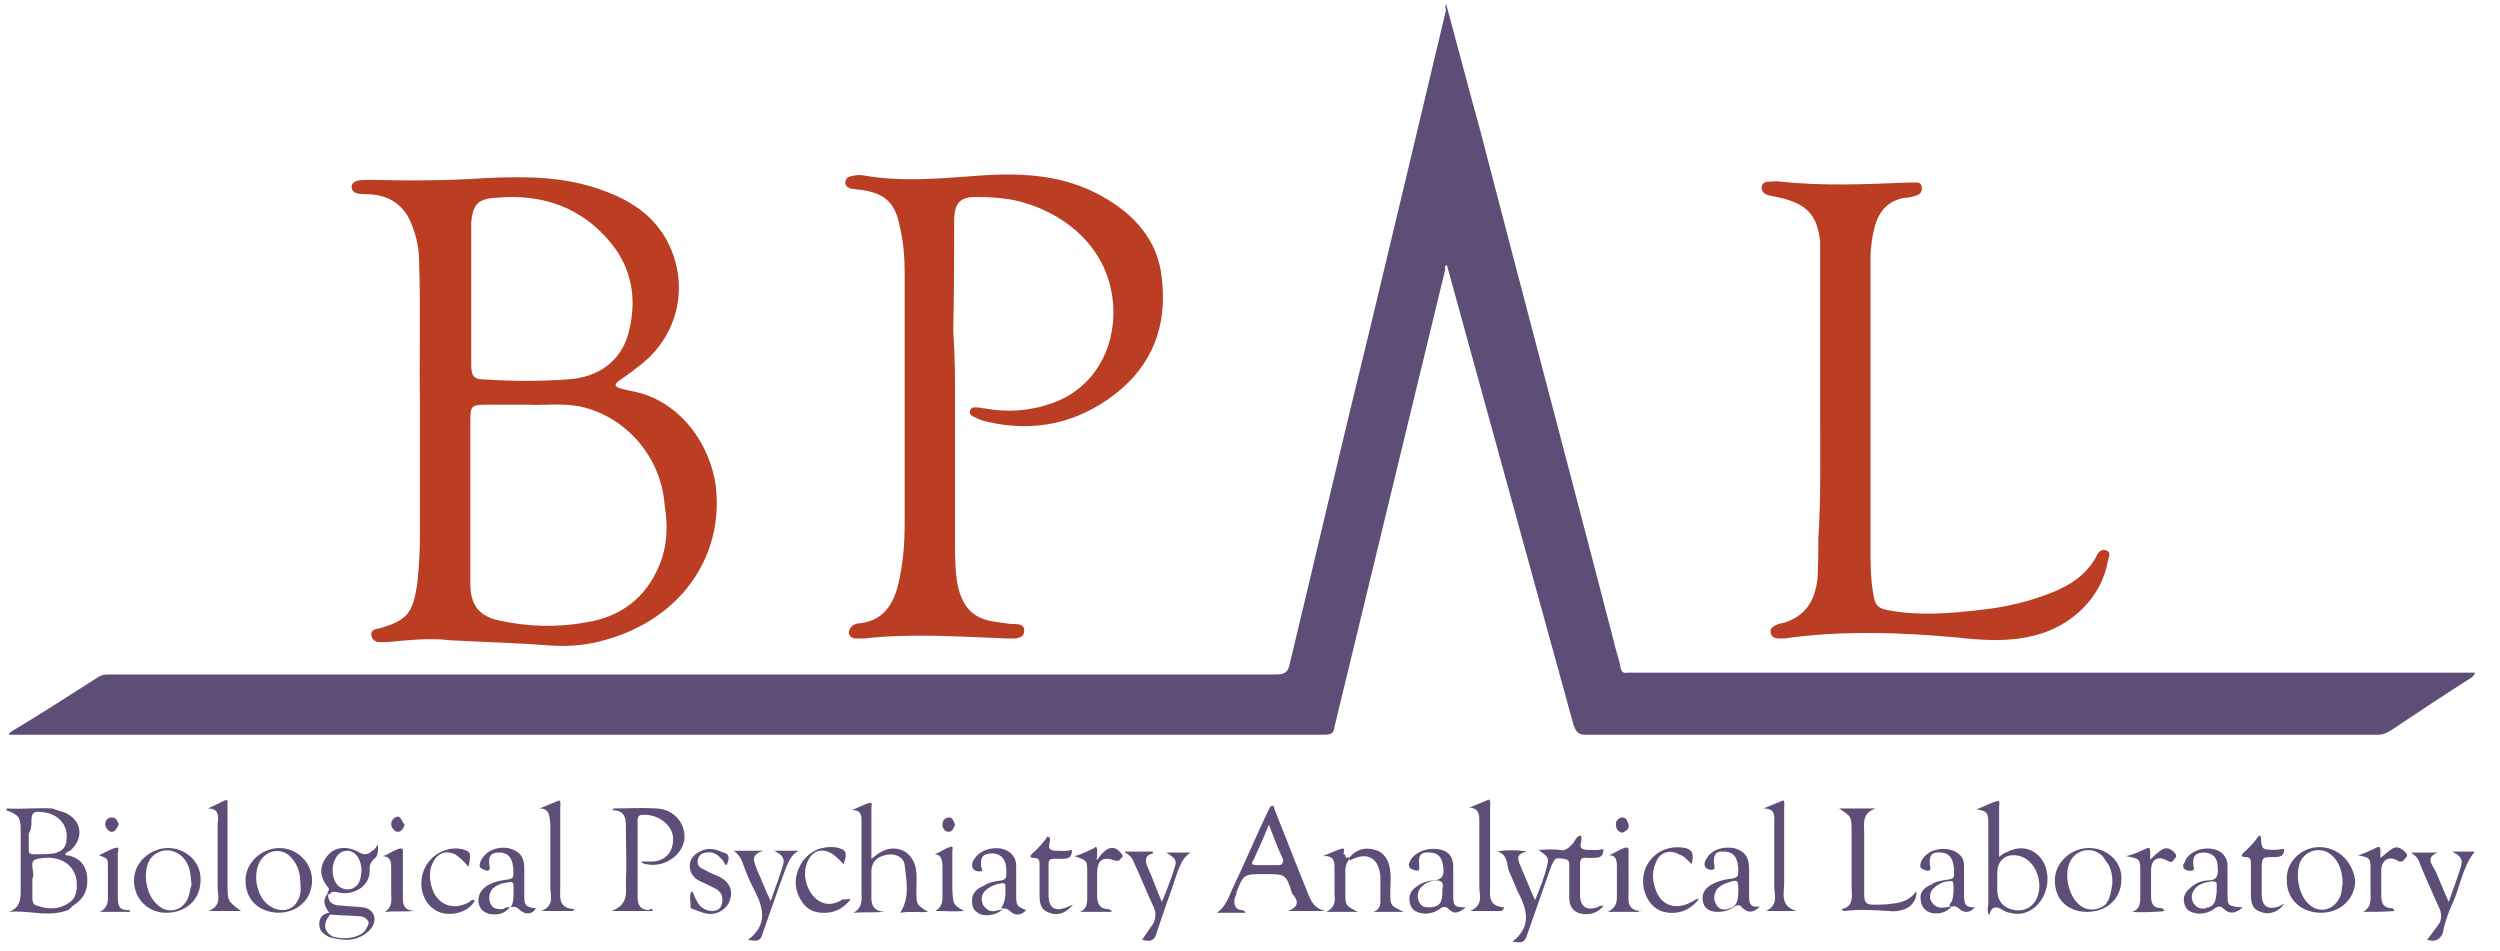 <?xml version="1.0" encoding="utf-8"?>
<!-- Generator: Adobe Illustrator 28.0.0, SVG Export Plug-In . SVG Version: 6.00 Build 0)  -->
<svg version="1.1" id="artwork" xmlns="http://www.w3.org/2000/svg" xmlns:xlink="http://www.w3.org/1999/xlink" x="0px" y="0px"
	 width="278px" height="105.7px" viewBox="0 0 278 105.7" style="enable-background:new 0 0 278 105.7;" xml:space="preserve">
<style type="text/css">
	.st0{fill:#5E4E77;}
	.st1{fill:#BB3D23;}
	.st2{fill:#BB3E23;}
</style>
<g>
	<path class="st0" d="M160.8,0.4c1.3,4.8,2.5,9.4,3.8,14.1c4.9,18.9,9.9,37.7,14.8,56.6c0.2,1,0.6,2,0.8,3.1
		c0.1,0.5,0.3,0.7,0.8,0.6c0.1,0,0.3,0,0.5,0c31.2,0,62.3,0,93.4,0c0.1,0,0.2,0,0.3,0c0,0.3-0.2,0.3-0.3,0.5c-3,1.9-6,3.9-9,5.9
		c-0.5,0.3-0.9,0.5-1.4,0.5c-29.4,0-58.8,0-88.2,0c-0.8,0-1-0.3-1.3-1c-4.7-17.1-9.4-34.1-14.1-51.2c-0.3,0-0.2,0.3-0.2,0.5
		c-4.1,17-8.2,33.8-12.3,50.8c-0.1,0.7-0.3,0.9-1.1,0.9c-48.7,0-97.4,0-146.1,0c-0.1,0-0.1,0-0.2,0c0-0.3,0.3-0.3,0.5-0.5
		c3.2-1.9,6.4-4,9.4-5.9c0.5-0.3,0.9-0.3,1.4-0.3c43.2,0,86.5,0,129.6,0c0.9,0,1.3-0.2,1.5-1.1c3-12.5,5.9-25,9-37.6
		c2.8-11.7,5.6-23.4,8.4-35.2C160.7,0.8,160.7,0.8,160.8,0.4z"/>
	<path class="st1" d="M106.2,44.3c0,5.3,0,10.7,0,16c0,1.6,0,3.2,0.3,4.8c0.5,2.2,1.5,3.6,3.9,4c0.8,0.1,1.7,0.3,2.5,0.3
		c0.5,0,1,0.1,1,0.7c0,0.7-0.5,0.8-1,0.9c-0.3,0-0.6,0-0.9,0c-5.3-0.2-10.6-0.6-15.9,0c-0.3,0-0.7,0-1,0c-0.3,0-0.7-0.2-0.7-0.7
		c0-0.3,0.2-0.6,0.5-0.8c0.2-0.1,0.5-0.2,0.8-0.2c2.3-0.3,3.5-1.8,4.1-4c0.6-2.3,0.8-4.7,0.8-7.1c0-9.2,0-18.4,0-27.7
		c0-1.7-0.1-3.4-0.5-5.1c-0.5-2.8-1.6-3.9-4.4-4.3c-0.3,0-0.7-0.1-1-0.1c-0.3-0.1-0.6-0.2-0.7-0.6c0-0.5,0.2-0.7,0.6-0.8
		c0.5-0.1,0.9-0.2,1.4-0.1c4.4,0.8,8.9,0.3,13.3,0c4.6-0.3,9.1,0,13.2,2.3c3.6,2,6.3,4.9,6.7,9.2c0.6,5.2-1,9.6-5.3,12.9
		c-4.2,3.2-9,4.2-14.1,3c-0.6-0.1-1-0.3-1.6-0.6c-0.2-0.1-0.5-0.3-0.3-0.7c0.1-0.3,0.3-0.3,0.7-0.3c0.2,0,0.6,0.1,0.8,0.1
		c2.6,0.5,5.2,0.3,7.7-0.6c4.4-1.6,6.9-5.8,6.7-10.6c-0.3-6.8-5.8-10.9-11.3-12c-1.3-0.2-2.5-0.3-3.9-0.3c-1.8,0-2.4,0.6-2.5,2.4
		c0,4.2,0,8.3-0.1,12.5C106.2,39.7,106.2,42,106.2,44.3L106.2,44.3z"/>
	<path class="st1" d="M202.4,45.9c0-5.8,0-11.7,0-17.5c0-0.5,0-1,0-1.5c-0.3-3-1.5-4.2-4.4-4.9c-0.5-0.1-0.9-0.2-1.4-0.3
		c-0.3-0.1-0.7-0.3-0.7-0.8c0-0.5,0.3-0.7,0.8-0.7c0.5,0,0.9-0.1,1.3,0c4.7,0.5,9.4,0.3,14.1,0.1c0.2,0,0.5,0,0.6,0
		c0.5,0,0.9-0.1,1,0.5c0.1,0.6-0.3,0.9-0.8,1c-0.3,0.1-0.7,0.2-1.1,0.2c-1.8,0.3-2.8,1.4-3.3,3.1c-0.3,1.1-0.5,2.4-0.5,3.5
		c0,10.8,0,21.5,0,32.3c0,1.7,0,3.4,0.3,5.1c0.2,1.4,0.6,1.7,1.9,1.9c3.4,0.6,6.8,0.3,10.2-0.1c2.7-0.3,5.3-0.9,8-2
		c1.9-0.8,3.6-1.9,4.7-3.9c0.2-0.5,0.6-0.9,1.1-0.7c0.6,0.2,0.3,0.8,0.2,1.1c-0.6,4-4,7.4-8.3,8.4c-2.8,0.7-5.6,0.5-8.4,0.2
		c-6.5-0.6-13-0.8-19.3,0.1c-0.2,0-0.3,0-0.6,0c-0.3,0-0.8-0.1-0.9-0.6c-0.1-0.5,0.2-0.7,0.6-0.9c0.2-0.1,0.5-0.2,0.7-0.2
		c2.5-0.7,3.6-2.4,3.9-4.9c0.1-1.5,0.1-3.1,0.1-4.6C202.5,55.4,202.4,50.6,202.4,45.9z"/>
	<path class="st0" d="M166.5,94.7c0.7-0.2,2.4-0.2,3.3,0c-1.5,0.3-0.9,1.1-0.6,1.9c0.5,1.1,0.9,2.2,1.5,3.5c0.6-1.5,1.1-2.7,1.4-4.1
		c0.2-0.9-0.5-1-1-1.5c0.7,0,1.5-0.1,2.2,0c0.8,0.2,1.1-0.2,1.6-0.7c0.2-0.2,0.3-0.7,0.8-0.9c0.1,0,0.1,0.1,0.1,0.1
		c0.3,0.5-0.6,1.4,0.6,1.5c0.7,0,1.3,0.1,1.9-0.1c0,0.8-0.3,1-1.1,1c-0.2,0-0.5,0-0.7,0c-0.6-0.1-0.8,0.1-0.8,0.7c0,1.1,0,2.3,0,3.4
		c0,1.3,0.7,1.8,1.9,1.4c0.2-0.1,0.3-0.2,0.7-0.2c-0.5,0.8-1.6,1.1-2.5,0.9c-0.9-0.2-1.3-0.9-1.3-1.7c0-1.3,0-2.5,0-3.6
		c0-0.5,0-0.7-0.6-0.8c-1-0.1-0.9-0.2-1.4,0.8c-0.9,2.6-1.8,5.1-2.7,7.7c-0.2,0.8-0.7,0.9-1.6,0.7c2.3-1.8,1.5-3.8,0.5-5.7
		c-0.3-0.8-0.7-1.6-1-2.4C167.6,95.7,167.4,94.9,166.5,94.7z"/>
	<path class="st0" d="M72.6,101.3c-1.5,0-2.8,0-4.6,0c1.9-0.7,1.6-2,1.6-3.3c0.1-1.9,0-3.8,0-5.7c0-1,0.1-2.2-1.5-2.2
		c0.1-0.1,0.1-0.2,0.1-0.2c1.6,0,3.2-0.1,4.8,0c2,0.1,3.3,1.7,3.1,3.5c-0.3,1.8-2.3,3.1-4.2,2.7c-0.2,0-0.5-0.1-0.6-0.3
		c0.5,0,0.9,0,1.4,0c0.9-0.1,1.7-0.6,2-1.5c0.3-1,0.2-1.9-0.6-2.7c-0.7-0.7-1.6-1-2.5-1c-0.6,0-0.7,0.2-0.7,0.7c0,2.8,0,5.7,0,8.5
		c0,0.8,0.3,1.4,1.3,1.4C72.3,101.1,72.5,100.9,72.6,101.3z"/>
	<path class="st0" d="M96.9,95.5c0.3-0.2,0.6-0.5,0.8-0.6c1.6-1.1,3.6-0.5,4.1,1.5c0.2,0.9,0.1,1.7,0.1,2.6c0,1.6,0,1.6,1.3,2.4
		c-1,0.1-2-0.1-3.1,0.1c1.1-1.7,0.7-3.5,0.5-5.3c-0.1-0.9-1.1-1.4-2.2-1.1c-0.9,0.2-1.5,0.8-1.5,1.8c0,0.7,0,1.5,0,2.2
		c0,1-0.2,2.2,1.5,2.3c-1.3,0.1-2.3,0-3.5,0.1c1.1-0.6,0.9-1.5,0.9-2.4c0-2.5,0-5,0-7.5c0-0.7,0.1-1.6-1.1-1.5
		c0.7-0.3,1.3-0.6,1.9-0.8c0.5-0.1,0.3,0.2,0.3,0.5C96.9,91.5,96.9,93.4,96.9,95.5z"/>
	<path class="st0" d="M213.1,99.1c0.1,0.9-0.5,1.7-1.3,2c-0.6,0.2-1.1,0.3-1.8,0.2c-1.6-0.1-3.3-0.2-4.9,0c-0.1,0-0.2,0-0.3-0.2
		c1.4-0.3,1.1-1.5,1.1-2.5c0-2,0-4,0-6c0-1.8,0-1.8-1.4-2.7c1.4,0,2.6,0,4.1,0c-1.6,0.5-1.3,1.7-1.3,2.7c0,2.3,0,4.6,0,6.9
		c0,0.8,0.2,1.1,1,1.1c0.7,0,1.4,0,2-0.1C211.4,100.4,212.4,100.1,213.1,99.1z"/>
	<path class="st0" d="M83.2,104.5c2.2-1.7,1.7-3.5,0.7-5.5c-0.5-0.9-0.9-1.9-1.3-3c-0.2-0.6-0.5-1-1-1.4c1,0,2,0,3.3,0
		c-1.7,0.5-0.9,1.4-0.7,2.2c0.5,1,0.9,2.2,1.5,3.4c0.5-1.5,1-2.7,1.4-4.1c0.2-0.8-0.3-1.1-1-1.5c0.8,0,1.7,0,2.7,0
		c-0.9,0.5-1.1,1.3-1.4,1.9c-0.9,2.4-1.7,4.8-2.6,7.3C84.6,104.7,84.1,104.7,83.2,104.5z"/>
	<path class="st0" d="M127,104.5c0.5-0.7,0.9-1.3,1.3-1.9c0.2-0.6,0.3-1.1,0-1.7c-0.8-1.7-1.5-3.5-2.3-5.2c-0.2-0.5-0.6-0.7-1-1
		c1.1,0,2.2,0,3.2,0c0,0.1,0,0.1,0,0.2c-0.9,0.2-0.9,0.8-0.6,1.5c0.6,1.3,1,2.5,1.6,3.9c0.6-1.5,1.1-2.7,1.5-4.1
		c0.2-0.8-0.5-1-1-1.4c0.8,0,1.7,0,2.7,0c-0.9,0.6-1.1,1.3-1.4,2c-0.8,2.4-1.7,4.8-2.5,7.3C128.2,104.7,127.7,104.7,127,104.5z"/>
	<path class="st0" d="M269.9,104.5c0.5-0.7,1-1.3,1.4-1.9c0.2-0.5,0.2-1,0-1.5c-0.8-1.8-1.6-3.5-2.3-5.3c-0.2-0.5-0.5-0.7-0.9-1
		c1,0,2,0,3,0c-1.4,0.5-0.7,1.3-0.3,2c0.5,1.1,0.9,2.2,1.5,3.5c0.5-1.5,1-2.7,1.4-4.1c0.2-0.8-0.3-1.1-1-1.5c0.8,0,1.7,0,2.5,0
		c-1.4,1.7-1.6,3.9-2.5,5.8c-0.5,1.1-0.9,2.3-1.1,3.4C271.1,104.7,270.6,104.7,269.9,104.5z"/>
	<path class="st0" d="M167,101.3c-1.1,0-2.2,0-3.5,0c1.5-0.7,1-1.7,1-2.7c0-2.4,0-4.8,0-7.2c0-0.8,0-1.5-1.1-1.6
		c0.7-0.3,1.5-0.6,2.2-0.9c0.2,0.3,0.1,0.6,0.1,0.9c0,2.8,0,5.8,0,8.6c0,1.1-0.3,2.4,1.6,2.5C167.1,101.2,167,101.3,167,101.3z"/>
	<path class="st0" d="M23.1,89.9c0.7-0.3,1.3-0.6,1.9-0.9c0.3-0.1,0.3,0,0.3,0.2c0,0.5,0,0.9,0,1.4c0,2.6,0,5.1,0,7.7
		c0,1.9,0,1.9,1.5,3c-1.3,0-2.3,0-3.6,0c1.5-0.6,1-1.7,1-2.6c0-2.4,0-4.7,0-7.1C24.3,90.8,24.4,89.9,23.1,89.9z"/>
	<path class="st0" d="M60,89.9c0.7-0.3,1.5-0.6,2.2-0.9c0.2,0.2,0.1,0.6,0.1,0.8c0,3,0,5.8,0,8.8c0,1.1-0.3,2.4,1.6,2.5
		c-0.1,0.1-0.1,0.1-0.2,0.2c-1.1,0-2.2,0-3.5,0c1.5-0.6,1-1.7,1-2.6c0-2.4,0-4.7,0-7.1C61.1,90.7,61.1,89.9,60,89.9z"/>
	<path class="st0" d="M196.1,89.9c0.7-0.3,1.5-0.6,2.2-0.9c0.2,0.2,0.1,0.6,0.1,0.8c0,2.8,0,5.7,0,8.4c0,1.1-0.5,2.6,1.4,3.1
		c-1.1,0-2.2,0-3.4,0c1.4-0.7,0.9-1.8,0.9-2.7c0-2.3,0-4.7,0-6.9C197.3,90.8,197.5,89.9,196.1,89.9z"/>
	<path class="st0" d="M80.8,96.2c-0.3-0.1-0.3-0.5-0.6-0.7c-0.5-0.6-1-0.8-1.7-0.7c-0.5,0.1-0.8,0.3-0.9,0.8c-0.1,0.5,0.1,0.8,0.5,1
		c0.6,0.3,1.1,0.6,1.7,0.8c1.3,0.6,1.7,1.5,1.4,2.6c-0.3,1.1-1.5,1.8-2.6,1.6c-0.5-0.1-1-0.3-1.5-0.5c-0.1,0-0.3-0.1-0.3-0.2
		c0-0.6-0.2-1.3,0.1-1.8c0.3,0.2,0.3,0.7,0.5,0.9c0.3,0.8,1,1.3,1.8,1.3c0.6,0,1-0.3,1.1-0.9c0.1-0.6,0-1.1-0.6-1.5
		c-0.5-0.3-1-0.5-1.6-0.8c-0.8-0.3-1.4-0.9-1.4-1.8c0-0.8,0.5-1.3,1.1-1.6c0.9-0.5,1.8-0.3,2.6,0.1C81.2,94.9,81.1,95.6,80.8,96.2z"
		/>
	<path class="st0" d="M254,100.5c-0.6,0.9-1.7,1.3-2.6,0.9c-1-0.3-1.1-1.1-1.1-2c0-1.1,0-2.3,0-3.4c0-0.3,0-0.7-0.6-0.7
		c-0.5,0-0.5-0.2-0.2-0.5c0.7-0.6,1.3-1.3,1.7-1.9c0.1,0.1,0.2,0.1,0.2,0.1c0.1,1.5,0.1,1.5,1.7,1.5c0.2,0,0.6-0.1,0.9-0.1
		c0,0.7-0.3,0.9-1,0.9c-1.5,0-1.5,0-1.5,1.5c0,0.9,0,1.7,0,2.6c0,1.4,0.7,1.8,1.9,1.4C253.6,100.7,253.8,100.6,254,100.5z"/>
	<path class="st0" d="M119.3,100.6c-0.7,0.9-1.7,1.3-2.6,0.9c-1-0.3-1.1-1.1-1.1-2c0-1.1,0-2.3,0-3.4c0-0.3,0-0.7-0.6-0.7
		c-0.5,0-0.5-0.2-0.2-0.5c0.7-0.6,1.3-1.3,1.7-1.9c0.1,0.1,0.2,0.1,0.2,0.1c0.3,0.5-0.6,1.4,0.6,1.5c0.7,0,1.3,0.1,1.9-0.1
		c0,0.8-0.3,1-1.1,1c-0.3,0-0.6,0-0.9,0c-0.5,0-0.6,0.2-0.6,0.6c0,1.1,0,2.3,0,3.4c0,1.5,0.7,1.9,2,1.4
		C119.1,100.7,119.2,100.6,119.3,100.6z"/>
	<path class="st0" d="M94.6,100c-0.9,1.1-1.9,1.6-3.3,1.5c-1.3-0.1-2-0.8-2.5-1.9c-0.6-1.4-0.3-2.7,0.5-3.9c0.9-1.1,2-1.6,3.5-1.5
		c1.3,0.2,1.5,0.6,1,1.9c-0.5-0.5-0.8-0.9-1.5-1.3c-1.1-0.5-2-0.1-2.5,1c-0.5,1.1-0.3,2.4,0.3,3.4c0.9,1.4,2.3,1.7,3.6,0.8
		C94,100.1,94.1,99.9,94.6,100z"/>
	<path class="st0" d="M240.7,101.3c-0.5,0.1-2.8,0.2-3.6,0.1c0.9-0.3,0.9-1,0.9-1.8c0-0.9,0-1.7,0-2.6c0-1.5,0-1.5-1.6-1.8
		c1-0.2,1.7-0.6,2.4-0.9c0.2-0.1,0.3,0.1,0.3,0.3c0,0.3,0,0.7,0,1c0.3-0.3,0.7-0.7,1-0.9c0.6-0.5,1-0.5,1.6,0
		c0.2,0.2,0.5,0.5,0.1,0.8c-0.2,0.3-0.3,0.5-0.8,0.2c-1.1-0.6-1.8-0.1-1.8,1.1c0,0.9,0,1.8,0,2.7c0,0.9,0.1,1.5,1.3,1.5
		C240.5,101.1,240.6,101.2,240.7,101.3z"/>
	<path class="st0" d="M188.9,100c-0.7,0.9-1.6,1.4-2.6,1.5c-1.3,0.1-2.3-0.3-3-1.4c-0.8-1.3-0.8-3.1,0.1-4.3c0.9-1.3,2.5-1.8,4-1.5
		c0.8,0.2,1,0.6,0.7,1.8c-0.5-0.5-0.8-0.9-1.4-1.1c-1.1-0.6-2.2-0.2-2.6,1c-0.5,1.1-0.3,2.3,0.2,3.4c0.8,1.5,2.3,1.7,3.8,0.9
		C188.5,100.1,188.6,99.9,188.9,100z"/>
	<path class="st0" d="M52.1,96.4c-0.5-0.6-0.9-1-1.5-1.4c-1.1-0.5-2-0.1-2.5,1c-0.5,1-0.3,2.2,0.1,3.2c0.8,1.6,2.4,2,4,1.1
		c0.1-0.1,0.2-0.3,0.6-0.2c-0.6,1.4-3,2-4.4,1.1c-1.5-0.9-2-3.1-1.1-4.8c0.9-1.7,3-2.5,4.6-1.8C52.3,94.8,52.4,95,52.1,96.4z"/>
	<path class="st0" d="M266.3,101.3c-1.1,0.1-2.3,0.1-3.5,0.1c1-0.6,0.8-1.5,0.8-2.4c0-0.7,0-1.5,0-2.2c0-1.4,0-1.4-1.4-1.7
		c0.8-0.2,1.5-0.6,2.2-0.9c0.2-0.1,0.3,0.1,0.3,0.3c0,0.3,0,0.6,0,0.9c0.3-0.2,0.7-0.6,1-0.8c0.6-0.5,1-0.5,1.6,0
		c0.2,0.2,0.6,0.5,0.2,0.8c-0.2,0.3-0.5,0.6-0.9,0.3c-1-0.6-1.8,0-1.8,1.1c0,0.9,0,1.8,0,2.7c0,0.8,0.1,1.5,1.3,1.5
		C266.1,101.1,266.2,101.2,266.3,101.3z"/>
	<path class="st0" d="M150.1,95.3c0.8-0.9,1.7-1.1,2.8-0.8s1.6,1.3,1.7,2.4c0.1,0.8,0,1.5,0,2.3c0,1.5,0,1.5,1.5,2.2
		c-1.3,0-2.2,0-3.4,0c0.9-0.3,0.8-1,0.8-1.6c0-0.7,0-1.5,0-2.2c-0.1-2.2-1.5-3-3.4-1.9C150.1,95.5,150.1,95.4,150.1,95.3z"/>
	<path class="st0" d="M150.1,95.3c0,0.1,0,0.2,0,0.2c-0.3,0.3-0.5,0.8-0.5,1.3c0,0.8,0,1.6,0,2.4c0,1.5,0,1.5,1.4,2.2
		c-1.1,0-2.2,0-3.5,0c0.9-0.5,1-1.1,0.9-1.9c0-0.9,0-1.8,0-2.7c0-0.8,0.1-1.7-1.3-1.6c0.7-0.3,1.4-0.6,2-0.8
		c0.6-0.2,0.3,0.3,0.3,0.6C149.8,94.9,149.3,95.6,150.1,95.3z"/>
	<path class="st0" d="M14.5,101.4c-1.1,0-2.2,0-3.4,0c1-0.5,0.9-1.3,0.9-1.9c0-1,0-1.9,0-3s0-1-1-1.4c0.7-0.3,1.3-0.7,1.8-0.8
		c0.6-0.2,0.3,0.3,0.3,0.6c0,1.6,0,3.2,0,4.7c0,0.9,0,1.6,1.1,1.6C14.2,101.1,14.4,101.2,14.5,101.4z"/>
	<path class="st0" d="M46.1,101.3c-1.1,0.1-2.2,0-3.3,0.1c0.9-0.6,0.7-1.4,0.7-2c0-0.9,0-1.9,0-2.8c0-0.7,0-1.3-0.9-1.4
		c0.6-0.2,1.1-0.6,1.7-0.8c0.6-0.2,0.5,0.2,0.5,0.5c0,1.4,0,2.8,0,4.2C44.9,99.9,44.4,101.2,46.1,101.3z"/>
	<path class="st0" d="M182.2,101.4c-1,0-2,0-3.4,0c0.9-0.5,1-1,1-1.7c0-1,0-2,0-3.2c0-0.7,0-1.4-0.9-1.4c0.6-0.2,1.1-0.6,1.7-0.8
		c0.6-0.2,0.5,0.2,0.5,0.5c0,1.5,0,2.8,0,4.3c0,0.9-0.3,2.2,1.5,2.2C182.3,101.2,182.3,101.3,182.2,101.4z"/>
	<path class="st0" d="M107.2,101.3c-1,0.1-2,0-3.2,0c0.9-0.5,0.8-1.3,0.8-1.9c0-1,0-2,0-3.1c0-0.6-0.1-1.3-0.9-1.3
		c0.6-0.2,1.1-0.6,1.7-0.8c0.5-0.2,0.3,0.2,0.3,0.5c0,1.5,0,2.8,0,4.3C106,100.6,106,100.6,107.2,101.3z"/>
	<path class="st0" d="M45,91.7c-0.1,0.3-0.3,0.8-0.8,0.8c-0.3,0-0.7-0.5-0.7-0.8c0-0.5,0.3-0.8,0.7-0.9C44.6,90.8,44.7,91.4,45,91.7
		z"/>
	<path class="st0" d="M13.2,91.7c-0.2,0.3-0.3,0.8-0.8,0.8c-0.3,0-0.7-0.5-0.7-0.8c0-0.5,0.3-0.8,0.7-0.8
		C13,90.9,13.1,91.4,13.2,91.7z"/>
	<path class="st0" d="M180.4,92.6c-0.5-0.1-0.7-0.5-0.7-0.8c-0.1-0.5,0.3-0.9,0.7-0.9c0.5,0,0.6,0.5,0.7,0.8
		C181.2,92.1,180.9,92.4,180.4,92.6z"/>
	<path class="st0" d="M106.2,91.7c-0.1,0.3-0.3,0.8-0.7,0.8c-0.5,0-0.7-0.5-0.7-0.8c0-0.5,0.3-0.8,0.8-0.8
		C105.9,90.9,106.1,91.4,106.2,91.7z"/>
	<path class="st2" d="M79.6,54.1c-0.6-4.7-4-9.6-9.3-10.6c-0.5-0.1-0.9-0.2-1.3-0.3c-0.7-0.2-0.7-0.5-0.1-0.9
		c0.7-0.5,1.3-0.9,1.9-1.4c4.2-3,5.8-8.2,3.9-13c-1.4-3.5-4.2-5.5-7.6-6.7c-4.2-1.6-8.6-1.6-13.1-1.4c-4.3,0.3-8.6,0.3-13,0.2
		c-0.5,0-0.9,0-1.3,0.1c-0.3,0.1-0.6,0.3-0.6,0.7c0,0.3,0.2,0.6,0.6,0.7c0.3,0.1,0.8,0.1,1.3,0.1c2.4,0.1,4,1.3,4.8,3.4
		c0.5,1.3,0.8,2.6,0.8,4c0.2,5.7,0,11.3,0.1,15.8c0,5.6,0,10.1,0,14.6c0,1.8-0.1,3.6-0.3,5.5c-0.5,3.3-1.1,4.1-4.3,5c0,0,0,0-0.1,0
		c-0.5,0.1-0.8,0.3-0.7,0.8c0.1,0.5,0.5,0.7,0.9,0.7c0.2,0,0.6,0,0.8,0c2.4-0.2,4.7-0.5,7.1-0.2c3.8,0.2,7.6,0.3,11.4,0.6
		c2,0.1,4.1-0.1,6-0.7C75.6,68.8,80.5,62,79.6,54.1z M52.4,25.7c0-0.3,0-0.7,0-1c0.2-1.9,0.7-2.6,2.7-2.7c5.1-0.5,9.6,1,12.9,5.1
		c2.4,3,2.8,6.4,1.9,9.9c-0.8,3.1-3.3,5-6.9,5.2c-3,0.2-6,0.2-9,0c-1.3,0-1.6-0.3-1.6-1.7c0-2.6,0-5.2,0-7.9l0,0
		C52.4,30.4,52.4,28,52.4,25.7z M73.3,62.9c-1.5,3.6-4.3,5.7-8.1,6.3c-3.2,0.6-6.5,0.5-9.7-0.2c-2.3-0.5-3.2-1.8-3.2-4.1
		c0-6,0-12.1,0-18.1c0-1.6,0.1-1.8,1.7-1.8c1.5,0,2.8,0,4.7,0c1.6,0.1,3.8-0.2,5.8,0.2c5.1,1.1,9,5.6,9.4,10.9
		C74.3,58.5,74.2,60.8,73.3,62.9z"/>
	<path class="st0" d="M9.7,97.6c-0.1-1.4-0.9-2.3-2.3-2.5c-0.1,0-0.2,0-0.1-0.2c0.1-0.1,0.2-0.2,0.5-0.3c1.5-1.3,1.4-3.3-0.5-4.2
		c-0.5-0.2-1-0.3-1.5-0.5c-1.7-0.1-3.4,0.1-5,0c0,0-0.1,0.1-0.1,0.2c1.4,0.5,1.6,0.8,1.6,2.3c0,2.2,0,4.4,0,6.6c0,0.9,0,1.9-1.3,2.4
		c2-0.2,4,0.5,5.9,0c0.5-0.1,0.8-0.2,1.1-0.6C9.3,100,9.8,99,9.7,97.6z M3.5,91.3c0-0.9,0.2-1.1,1.1-1c1.8,0.1,3,1.4,2.8,3
		c0,0.9-0.5,1.4-1.4,1.6c-0.8,0.1-1.5,0.1-2.3,0.1c-0.5,0-0.5-0.3-0.5-0.6c0-0.6,0-1.1,0-1.7l0,0C3.5,92.2,3.5,91.7,3.5,91.3z
		 M7.5,100.5c-1.1,0.7-2.3,0.6-3.4,0.2c-0.5-0.1-0.5-0.6-0.5-0.9c0-0.6,0-1.3,0-1.8l0,0c0-0.1,0-0.2,0-0.3C4,97,3,95.7,4.2,95.5
		c2.4-0.5,4,0.6,4.3,2.3C8.6,98.8,8.6,99.9,7.5,100.5z"/>
	<path class="st0" d="M143.2,101.3c1.6,0,3,0,4.2,0c-1.6-0.3-1.8-1.7-2.3-2.8c-1.1-2.7-2.2-5.6-3.3-8.3c-0.1-0.2-0.1-0.6-0.3-0.6
		c-0.3,0-0.3,0.3-0.5,0.6c-1.3,2.7-2.5,5.6-3.8,8.3c-0.5,1-0.8,2.3-1.9,3c1,0,2,0,3.2,0c-0.1-0.2-0.2-0.3-0.5-0.3
		c-0.7-0.1-0.8-0.7-0.7-1.3c0.1-0.2,0.2-0.5,0.2-0.7c0.8-2,0.8-2,3.1-2c2.4,0,2.4,0,3.1,2.2C144.2,99.9,144.7,100.8,143.2,101.3z
		 M142.2,96.2c-0.8,0-1.7,0-2.5,0c-0.5,0-0.6-0.2-0.3-0.6c0.6-1.3,1.1-2.4,1.7-3.9c0.6,1.5,1,2.7,1.6,3.9
		C142.7,95.9,142.6,96.2,142.2,96.2z"/>
	<path class="st0" d="M227.5,96.5c-0.6-1.9-2.5-2.7-4.2-1.8c-0.3,0.1-0.7,0.3-1,0.6c0-0.3,0-0.6,0-0.8c0-1.6,0-3.2,0-4.8
		c0-0.2,0.2-0.8-0.3-0.6c-0.7,0.2-1.4,0.6-2.2,0.9c1.1,0.2,1.3,0.3,1.3,1.5c0,3,0,5.9,0,8.9c0,0.5-0.2,0.8,0.1,1.4
		c0.3-1.3,1-0.9,1.7-0.5c0.3,0.2,0.7,0.2,1.1,0.3C226.4,101.9,228.3,99.1,227.5,96.5z M226.1,100.5c-0.6,0.7-1.6,0.9-2.5,0.6
		c-0.9-0.3-1.4-0.9-1.5-1.9c0-0.5,0-0.9,0-1.3c0-0.3,0-0.7,0-0.9c0-1.4,1.1-2.2,2.5-1.8C226.6,95.7,227.5,98.9,226.1,100.5z"/>
	<path class="st0" d="M194.5,99.7c0-1,0-2,0-3.1c0-1.4-0.6-2-1.7-2.3c-1.5-0.2-2.7,0.3-3.2,1.5c-0.1,0.2-0.1,0.5,0.1,0.7
		c0.2,0.2,0.6,0.3,0.8,0.2c0.3-0.1,0.1-0.5,0.1-0.7c-0.1-0.9,0.2-1.4,1.1-1.3c1.1,0,1.6,0.7,1.6,2.2c0,0.5-0.1,0.7-0.7,0.8
		c-0.9,0.1-1.7,0.3-2.5,0.8c-0.7,0.5-0.9,1.1-0.7,1.9c0.2,0.7,0.8,1,1.6,1c0.7,0,1.4-0.2,1.9-0.6c0.3-0.2,0.6-0.2,0.8,0.1
		c0.7,0.7,1.3,0.6,2-0.1C194.8,100.9,194.5,100.7,194.5,99.7z M192.1,101.1c-0.6,0.1-1,0-1.3-0.6s-0.2-1,0.1-1.6
		c0.3-0.3,0.7-0.6,1.1-0.7c1.3-0.5,1.3-0.3,1.3,0.9C193.3,100.4,193,100.9,192.1,101.1z"/>
	<path class="st0" d="M247.7,99.6c0-1.1,0-2.2,0-3.3c0-0.6-0.2-1.1-0.7-1.5c-1.1-0.8-3.1-0.5-3.9,0.7c-0.1,0.2-0.2,0.5-0.3,0.6
		c-0.1,0.2,0,0.5,0.2,0.6c0.2,0.1,0.5,0.2,0.8,0.1c0.3-0.1,0.1-0.5,0.1-0.6c-0.1-1,0.2-1.4,1.3-1.4c0.9,0.1,1.4,0.6,1.4,1.6
		c0.1,0.8,0,1.5-1,1.5c-0.7,0-1.5,0.3-2,0.8c-0.6,0.5-0.9,1-0.7,1.8c0.2,0.8,0.8,1,1.6,1.1c0.7,0,1.3-0.2,1.8-0.6
		c0.3-0.2,0.6-0.3,0.9,0c0.7,0.7,1.4,0.6,2.2-0.1C247.8,100.8,247.7,100.7,247.7,99.6z M245.6,100.9c-0.1,0-0.2,0-0.3,0.1
		c-0.6,0.1-1,0-1.4-0.6c-0.3-0.6-0.2-1.1,0.2-1.6c0.5-0.6,1.3-0.7,1.9-0.8c0.3,0,0.5,0.1,0.5,0.3c0,0.2,0,0.6,0,0.8
		C246.4,100.3,246.2,100.7,245.6,100.9z"/>
	<path class="st0" d="M161.6,99.6c0-1,0-2.2,0-3.2c0-1.3-0.7-1.9-1.9-2c-1.4-0.1-2.7,0.6-3,1.6c-0.1,0.2,0,0.5,0.2,0.6
		c0.2,0.1,0.6,0.3,0.8,0.2c0.2-0.1,0.1-0.5,0.1-0.7c-0.1-1,0.2-1.4,1.3-1.3c0.9,0.1,1.3,0.6,1.4,1.7c0.1,0.8-0.1,1.3-1,1.4
		c-0.7,0-1.5,0.3-2,0.7c-0.7,0.5-0.9,1.1-0.7,1.9c0.2,0.8,0.8,1,1.6,1.1c0.7,0,1.3-0.2,1.8-0.6c0.3-0.2,0.6-0.2,0.8,0
		c0.7,0.7,1.1,0.6,2-0.1C161.7,100.9,161.6,100.7,161.6,99.6z M160.4,99c0,1.4-0.3,1.8-1.3,1.9c-0.6,0-1,0-1.3-0.6
		c-0.2-0.5-0.2-1,0.1-1.5c0.6-0.7,1.3-0.9,2-0.9C160.8,98.1,160.3,98.8,160.4,99z"/>
	<path class="st0" d="M58.3,99.7c0-1,0-2.2,0-3.2c0-1.3-0.6-1.9-1.8-2.2c-1.5-0.2-2.7,0.5-3.1,1.6c-0.1,0.3-0.1,0.6,0.2,0.7
		c0.2,0.1,0.5,0.3,0.7,0.2c0.3-0.1,0.1-0.5,0.1-0.7c-0.1-0.9,0.2-1.3,1.1-1.3c1.1,0,1.6,0.7,1.6,2.3c0,0.5-0.1,0.6-0.6,0.7
		c-0.9,0.1-1.8,0.3-2.5,0.8c-0.6,0.5-0.8,0.9-0.8,1.7c0.1,0.7,0.5,1.1,1.1,1.3c0.9,0.2,1.7,0.1,2.4-0.7l0,0
		c-0.3-0.1-0.6,0.1-0.8,0.2c-0.6,0-1.1,0-1.4-0.7c-0.2-0.6-0.1-1.1,0.3-1.6c0.6-0.5,1.1-0.6,1.8-0.7c0.5-0.1,0.5,0.2,0.5,0.5
		c0,0.8,0.1,1.6-0.3,2.3l0,0l0,0c0.3-0.1,0.6-0.1,0.9,0.2c0.7,0.7,1.5,0.6,1.9-0.1C58.5,100.9,58.3,100.7,58.3,99.7z"/>
	<path class="st0" d="M232.3,94.3c-2,0-3.8,1.6-3.8,3.6c0,2.2,1.5,3.5,3.6,3.5c2.2,0,3.8-1.5,3.8-3.6
		C236,95.9,234.4,94.3,232.3,94.3z M234.5,100c-0.1,0.2-0.2,0.3-0.3,0.5c-0.8,0.8-2.2,0.9-3.1,0c-1.1-1-1.6-3.3-0.9-4.7
		c0.7-1.4,2.5-1.7,3.6-0.6c0.2,0.2,0.3,0.5,0.5,0.7c0.5,0.7,0.6,1.5,0.6,2.3C234.8,98.9,234.7,99.5,234.5,100z"/>
	<path class="st0" d="M31.1,94.3c-2,0-3.8,1.6-3.8,3.6c0,2.2,1.5,3.5,3.6,3.6c2.2,0,3.8-1.5,3.8-3.6C34.7,95.9,33,94.3,31.1,94.3z
		 M32.8,100.6c-0.7,0.8-2,0.8-3,0c-1.3-1-1.7-3.4-0.9-4.8c0.8-1.4,2.6-1.6,3.6-0.3c0.7,0.8,0.9,1.8,0.9,2.8
		C33.5,99.1,33.4,99.9,32.8,100.6z"/>
	<path class="st0" d="M257.9,94.2c-2,0-3.8,1.7-3.6,3.8c0,2,1.6,3.5,3.8,3.5c2.2,0,3.8-1.6,3.8-3.6C261.6,95.8,260,94.2,257.9,94.2z
		 M260.3,99.5c-0.6,1.7-2.4,2.2-3.6,1c-1.1-1-1.5-3.3-0.9-4.7c0.7-1.4,2.5-1.7,3.6-0.6c0.7,0.7,1.1,1.7,1.1,3.1
		C260.4,98.7,260.4,99.1,260.3,99.5z"/>
	<path class="st0" d="M18.7,94.3c-2,0-3.8,1.6-3.8,3.6c0,2,1.5,3.6,3.6,3.6c2.2,0,3.8-1.5,3.8-3.6C22.4,95.9,20.7,94.3,18.7,94.3z
		 M21,99.6c-0.5,1.7-2.4,2.2-3.6,0.9c-1.1-1-1.5-3.2-0.9-4.6c0.7-1.5,2.6-1.8,3.8-0.6c0.8,0.8,0.9,1.8,1,3.1
		C21.2,98.8,21.1,99.1,21,99.6z"/>
	<path class="st0" d="M113,99.6c0-1.1,0-2.2,0-3.3c0-0.6-0.2-1.1-0.7-1.5c-1.1-0.9-3.3-0.5-4,0.8c-0.1,0.1-0.2,0.3-0.2,0.6
		c0,0.6,0.5,0.7,0.8,0.7c0.6,0,0.2-0.3,0.2-0.6c-0.1-1,0.2-1.4,1.3-1.4c1.1,0.1,1.6,0.8,1.5,2.4c0,0.3-0.1,0.5-0.5,0.6
		c-0.7,0.1-1.5,0.2-2,0.6c-0.8,0.3-1.4,0.9-1.3,1.8c0,0.7,0.3,1.1,1,1.4c0.8,0.2,1.8,0,2.4-0.6l0,0c-0.2,0.1-0.6,0.1-0.8,0.2
		c-0.6,0.1-1-0.1-1.4-0.7c-0.2-0.6-0.2-1,0.2-1.5c0.6-0.6,1.3-0.8,2-0.9c0.2,0,0.3,0.1,0.3,0.3c0,0.8,0.1,1.7-0.5,2.5l0,0l0,0
		c0.3,0,0.7,0,1,0.3c0.6,0.6,1.3,0.5,1.8-0.1C113.1,100.8,113,100.7,113,99.6z"/>
	<path class="st0" d="M218.4,99.6c0-1.1,0-2.2,0-3.3c0-0.7-0.2-1.1-0.8-1.5c-0.9-0.6-2.4-0.5-3.2,0.1c-0.3,0.2-0.7,0.6-0.8,1
		c-0.1,0.2-0.1,0.6,0.1,0.7c0.2,0.1,0.6,0.3,0.8,0.2c0.3-0.1,0.1-0.5,0.1-0.7c-0.1-0.9,0.2-1.4,1.1-1.3c1.1,0,1.6,0.7,1.6,2.3
		c0,0.5-0.1,0.6-0.6,0.7c-0.7,0.1-1.5,0.2-2,0.6c-0.8,0.3-1.3,0.9-1.1,1.8c0.1,0.7,0.5,1.1,1.1,1.3c0.8,0.2,1.8,0,2.3-0.7l0,0
		c-0.2,0-0.5,0.1-0.7,0.1c-0.6,0.1-1.1,0-1.5-0.6s-0.1-1.3,0.3-1.6c0.6-0.5,1.3-0.8,2-0.7c0.2,0,0.2,1.8-0.1,2.3
		c-0.1,0.1-0.2,0.2-0.2,0.5l0,0l0,0c0.3,0,0.7-0.1,1,0.2c0.6,0.6,1.3,0.5,1.8-0.1C218.7,100.9,218.4,100.7,218.4,99.6z"/>
	<path class="st0" d="M124.6,94.8c-0.5-0.6-1.1-0.7-1.7-0.2c-0.3,0.2-0.6,0.6-0.8,0.9l-0.1,0.1c-0.1-0.1-0.1-0.1,0-0.2
		c0-0.3,0-0.6,0-0.9c0-0.2-0.1-0.5-0.3-0.2c-0.7,0.3-1.4,0.7-2.2,0.9c1.4,0.5,1.4,0.5,1.4,1.8c0,0.8,0,1.7,0,2.5
		c0,0.7,0.1,1.5-0.8,1.9c1.1,0,2.3,0,3.5,0c0-0.1,0-0.2-0.1-0.2s-0.1-0.1-0.2-0.1c-1,0-1.3-0.6-1.3-1.5c0-0.8,0-1.6,0-2.4
		c0-1.6,0.6-2,2-1.5c0.5,0.1,0.5-0.1,0.7-0.3C124.9,95.3,124.9,95.1,124.6,94.8z"/>
	<path class="st0" d="M42,93.9c-0.2,0.3-0.3,0.6-0.6,0.7c-0.5,0.5-1,0.5-1.6,0.1c-1.4-0.7-2.7-0.5-3.5,0.6s-0.8,2.2,0.2,3.4
		c0.2,0.3,0,0.3-0.1,0.6c0.1,0.1,0.1,0.1,0.2,0.2c0.3-0.5,0.8-0.3,1.3-0.2c1.7,0.2,3.2-0.9,3.2-2.4c0-0.6,0-0.9,0.5-1.4
		C42,95.3,42.1,94.6,42,93.9z M39.2,98.8c-0.6,0.2-1.1,0.1-1.6-0.3c-0.7-0.7-0.8-2.2-0.3-3c0.3-0.6,0.7-0.9,1.4-0.9
		c0.9,0.1,1.5,1,1.5,2.3C40.1,97.8,40,98.4,39.2,98.8z"/>
	<path class="st0" d="M40.4,100.9c-0.8-0.1-1.6-0.1-2.4-0.2c-0.8,0-1.6-0.2-1.5-1.4c-0.8,0.9-0.3,1.6,0.1,2.2
		c-0.7,0.1-1.1,0.5-1.1,1.3c0,0.7,0.5,1.1,1.1,1.4c1.1,0.3,2.3,0.5,3.4,0c0.5-0.2,1-0.6,1.3-1C42,102.2,41.6,101.1,40.4,100.9z
		 M40.5,103.6c-0.8,0.8-2.6,0.9-3.6,0.5c-0.9-0.6-1-1.4-0.2-2.4l0,0l0,0l0,0c1.1,0.1,2.3,0.1,3.4,0.2c0.3,0,0.8,0.3,0.9,0.7
		C41,102.8,40.8,103.2,40.5,103.6z"/>
</g>
</svg>
